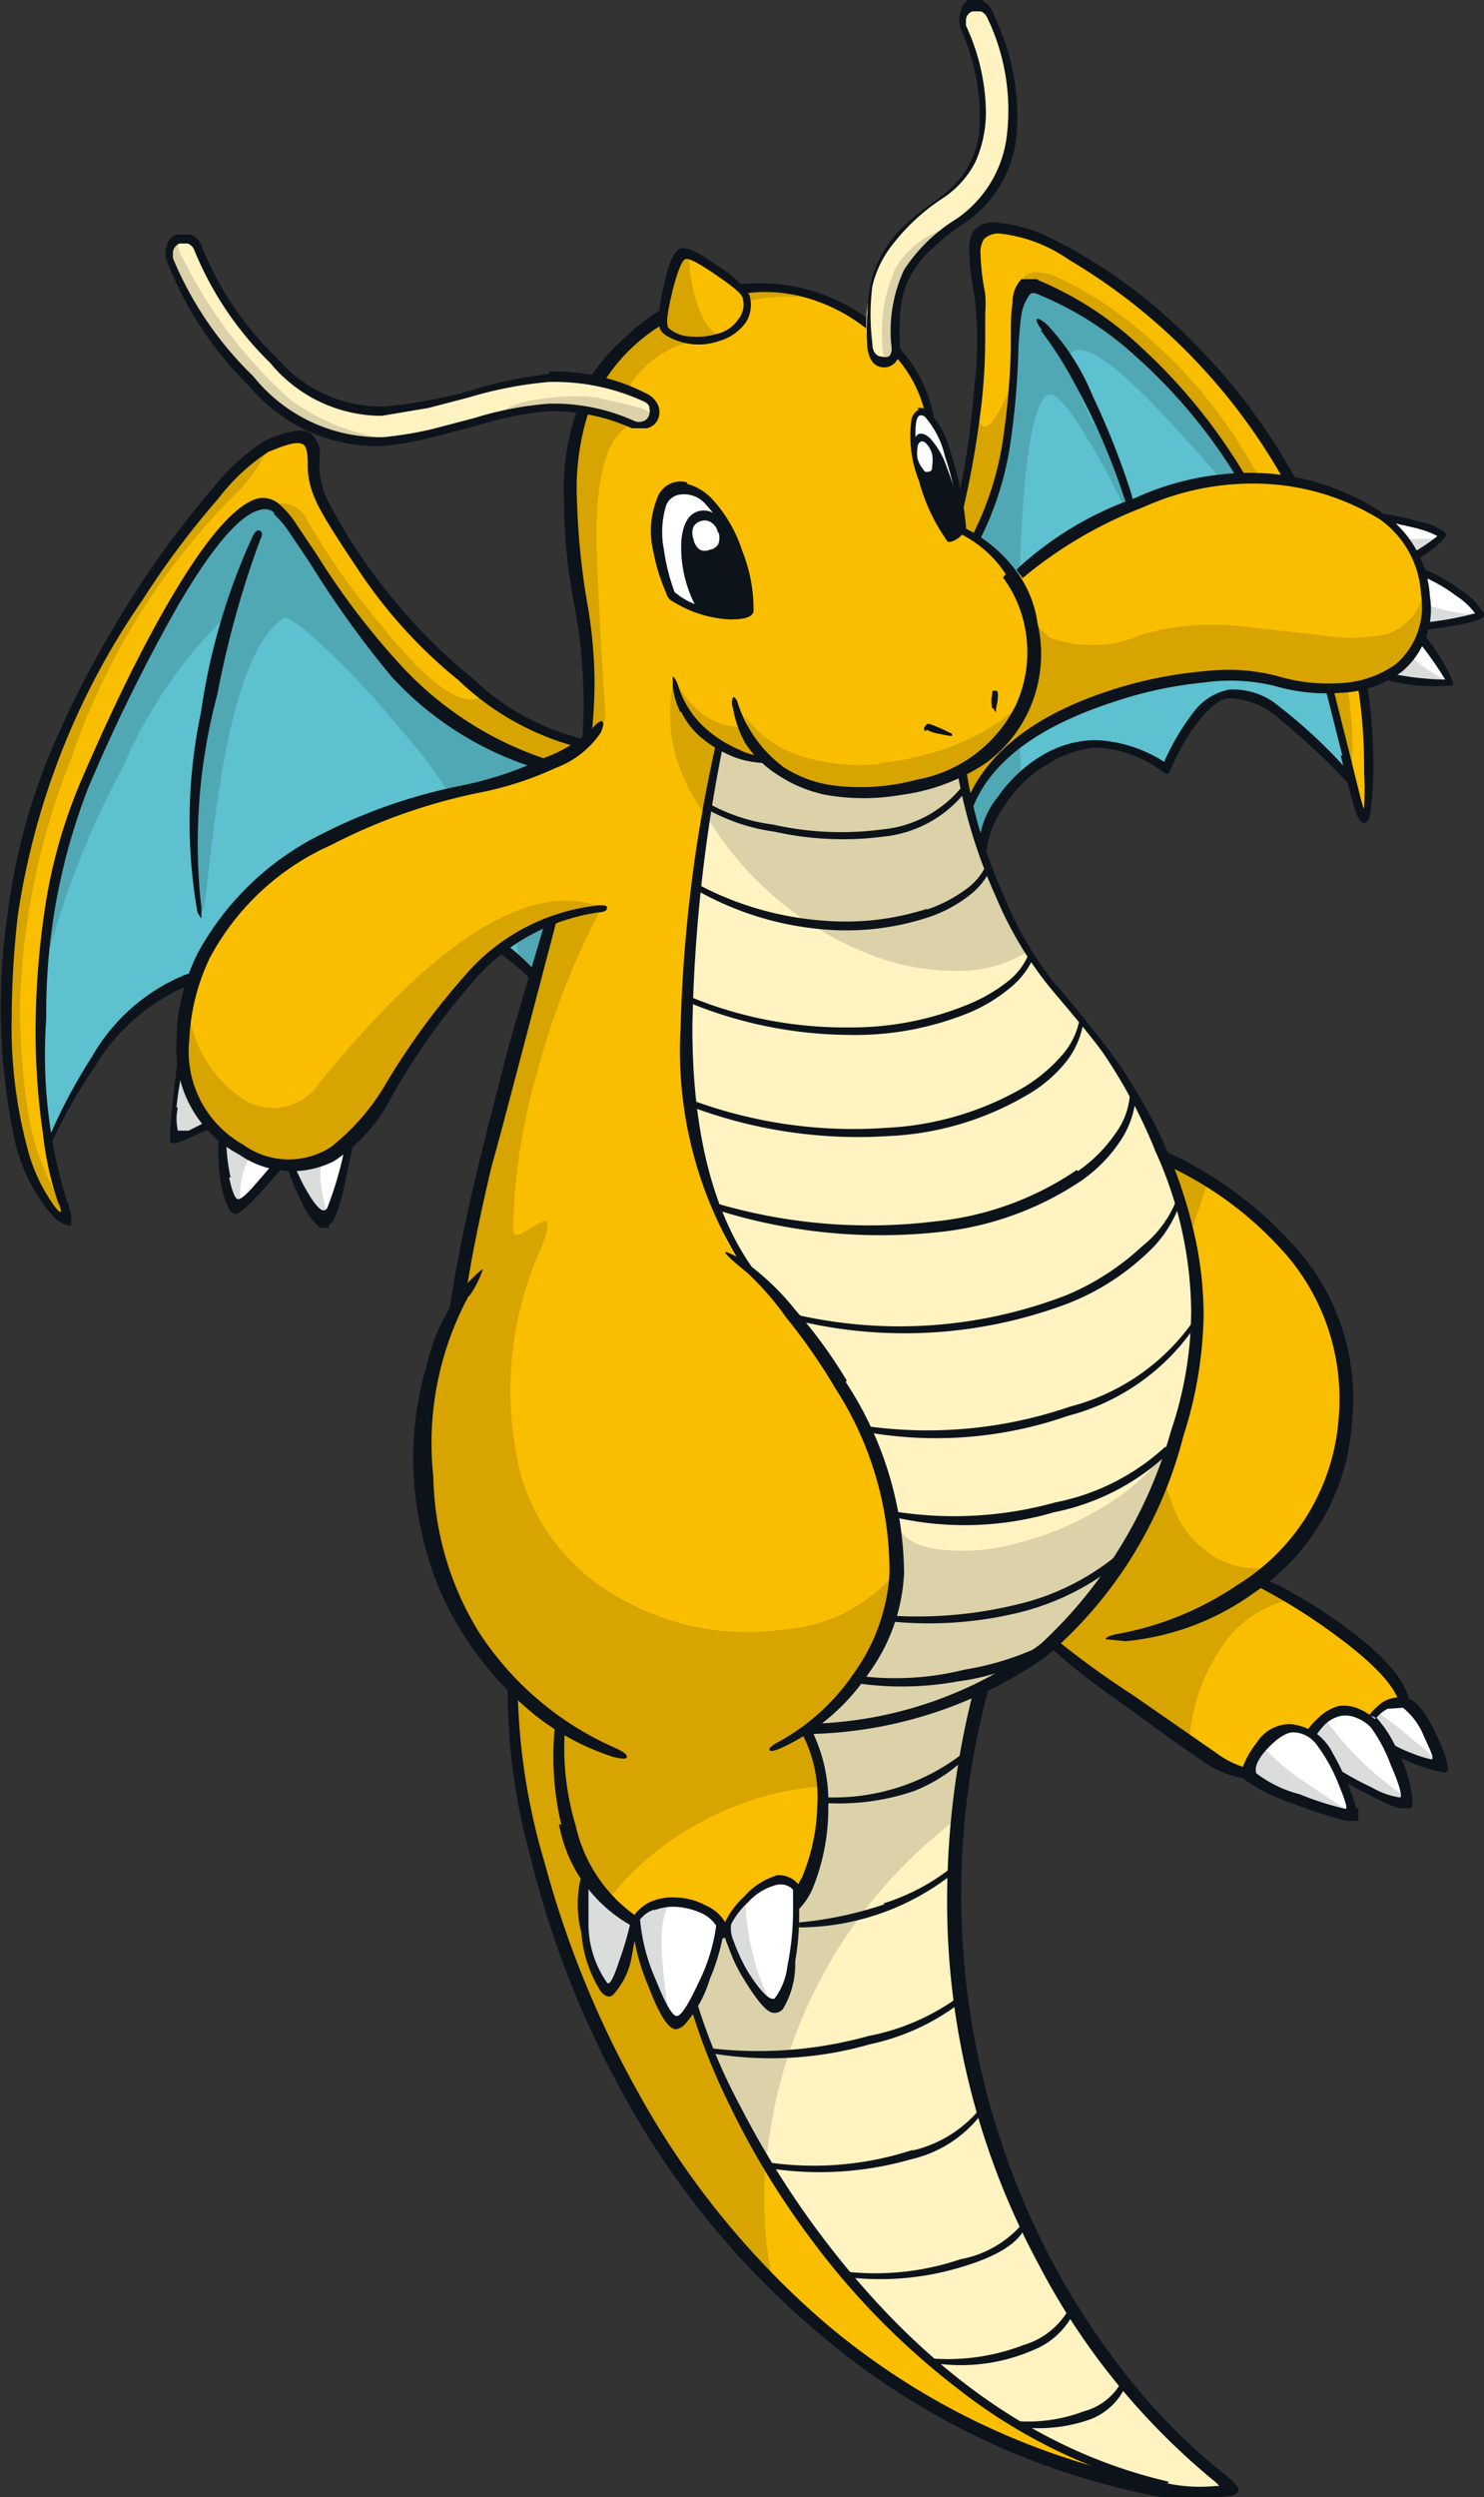<svg xmlns="http://www.w3.org/2000/svg" viewBox="0 0 41.71 70.14"><rect x="0" y="0" width="41.71" height="70.14" fill="#333333" stroke="none"/><defs><style>.cls-1{fill:#5dc1cf;}.cls-1,.cls-2,.cls-3,.cls-4,.cls-5,.cls-6,.cls-7,.cls-8,.cls-9{fill-rule:evenodd;}.cls-2{fill:#50a8b4;}.cls-3{fill:#f9be00;}.cls-4{fill:#d7a400;}.cls-5{fill:#fff3c2;}.cls-6{fill:#dbd2a9;}.cls-7{fill:#dbdcdc;}.cls-8{fill:#fff;}.cls-9{fill:#0d131a;}</style></defs><title>Asset 77@</title><g id="Layer_2" data-name="Layer 2"><g id="Layer_1-2" data-name="Layer 1"><path class="cls-1" d="M7.41,13.56A5.73,5.73,0,0,1,8.6,14.91c1,1.24,1.74,2.2,2.34,2.87q3.69,4.09,6.49,3.73c1.91-.25,2.23.86.94,3.32a23.08,23.08,0,0,1-2.49,3.77c-1.29-2.09-2.89-3-4.79-2.83a5.33,5.33,0,0,0-2.18.76,6,6,0,0,0-1.56,1.35c-1.24-.75-2.52-.45-3.84.88A10.63,10.63,0,0,0,1.38,32a14.9,14.9,0,0,1-.48-2.4,13.13,13.13,0,0,1,.15-4.91,30.46,30.46,0,0,1,2.46-6.46q2-4,3.9-4.65Z"/><path class="cls-2" d="M7.41,13.56A5.73,5.73,0,0,1,8.6,14.91c1,1.24,1.74,2.2,2.34,2.87q3.69,4.09,6.49,3.73c1.91-.25,2.23.86.94,3.32a23.08,23.08,0,0,1-2.49,3.77A7.43,7.43,0,0,0,14.63,27a14.89,14.89,0,0,0-3.48-6.64,22.07,22.07,0,0,0-2.1-2.24q-.93-.86-1.08-.75-1.25.8-1.87,5.21c-.1.69-.2,1.53-.31,2.52-.08.57-.15.67-.22.29a15.34,15.34,0,0,1,.2-5.62L6.15,18c.08-.41.07-.57,0-.49A12.92,12.92,0,0,0,3.5,21.45,25.3,25.3,0,0,0,1.41,26.6q-.12.27-.24.21c-.09,0-.15-.16-.2-.37a3.74,3.74,0,0,1,.08-1.77,30.46,30.46,0,0,1,2.46-6.46q2-4,3.9-4.65Z"/><path class="cls-3" d="M28.3,61.27a21.07,21.07,0,0,0,2.83,5,17.5,17.5,0,0,0,3.24,3.34c.18.15.11.24-.23.29l-1.41-.08a20.23,20.23,0,0,1-9.22-4.17,23.32,23.32,0,0,1-5.69-6.83A28.16,28.16,0,0,1,15,51.77a15.35,15.35,0,0,1-.59-4.91l13.24.07a21.94,21.94,0,0,0,.65,14.34Z"/><path class="cls-4" d="M27.65,46.93a24.07,24.07,0,0,0-.8,4.42,13.72,13.72,0,0,0-5.22,8.51,11.64,11.64,0,0,0-.1,3,8.43,8.43,0,0,0,.19,1.2,25.73,25.73,0,0,1-6-9.8,25.18,25.18,0,0,1-1.14-4.39,12.11,12.11,0,0,1-.2-3l13.24.07Z"/><path class="cls-5" d="M28.3,61.27a21.07,21.07,0,0,0,2.83,5,17.5,17.5,0,0,0,3.24,3.34c.19.15.12.26-.24.32a3.38,3.38,0,0,1-1.4-.11,16.81,16.81,0,0,1-7.54-4.25,22.07,22.07,0,0,1-4.7-6.72,23.47,23.47,0,0,1-2.06-7.05,10.23,10.23,0,0,1,.42-5.23l8.8.33a21.94,21.94,0,0,0,.65,14.34Z"/><path class="cls-6" d="M27.65,46.93a23.8,23.8,0,0,0-.78,4.18,13.63,13.63,0,0,0-5.33,9.61A26.85,26.85,0,0,1,18.45,53a10.39,10.39,0,0,1,.4-6.35l8.8.33Z"/><path class="cls-7" d="M16.46,52.69c.08-.15.34,0,.77.43a8.37,8.37,0,0,1,.62.7l-.18.88a2,2,0,0,1-.56,1.1,2.45,2.45,0,0,1-.64-1.52,3,3,0,0,1,0-1.59Z"/><path class="cls-3" d="M22.6,48.49a4,4,0,0,1,.5,2.21,5.79,5.79,0,0,1-.43,2.1,2.09,2.09,0,0,1-.74.83,4.31,4.31,0,0,1-1.26.59A3.4,3.4,0,0,1,17.82,54a4.54,4.54,0,0,1-1.91-3,6.88,6.88,0,0,1-.14-2.75l6.83.23Z"/><path class="cls-4" d="M23.09,50.18a8.21,8.21,0,0,0-3.38,1,8.08,8.08,0,0,0-2.64,2.22,5.31,5.31,0,0,1-1.25-2.79,6.72,6.72,0,0,1-.05-2.31l6.83.23a3.84,3.84,0,0,1,.49,1.69Z"/><path class="cls-8" d="M17.89,53.88a1.22,1.22,0,0,1,1.21-.43,1.39,1.39,0,0,1,1.15.59,6,6,0,0,1-.52,1.69c-.31.67-.55,1-.71,1s-.41-.38-.69-1.08a5.05,5.05,0,0,1-.44-1.76Z"/><path class="cls-7" d="M18.88,53.45c-.21.15-.31.6-.28,1.35a13.89,13.89,0,0,0,.21,1.77,8.4,8.4,0,0,1-.59-1.32,4.42,4.42,0,0,1-.33-1.37.84.84,0,0,1,.41-.32,1.5,1.5,0,0,1,.58-.11Z"/><path class="cls-8" d="M20.46,54a2.31,2.31,0,0,1,.77-.9c.47-.35.84-.39,1.13-.12a7,7,0,0,1-.13,2.18c-.15.74-.33,1.1-.55,1.06s-.5-.36-.84-1-.46-1-.38-1.24Z"/><path class="cls-7" d="M20.46,54a2.08,2.08,0,0,1,.49-.65,6.88,6.88,0,0,0,.69,2.86c-.23-.08-.51-.42-.83-1s-.43-1-.35-1.19Z"/><path class="cls-3" d="M8.91,15.84A9.9,9.9,0,0,0,7.79,14.3Q7,13.63,5.23,16.41a42.92,42.92,0,0,0-2.87,5.68,17.66,17.66,0,0,0-1.19,6.52,13.75,13.75,0,0,0,.58,5.11.68.68,0,0,1,.07.38c0,.07-.08.07-.16,0A2.22,2.22,0,0,1,1,33.05,15,15,0,0,1,.38,25.7a21.32,21.32,0,0,1,3.44-8.9,25,25,0,0,1,2.19-3A5.8,5.8,0,0,1,7.45,12.5a1.74,1.74,0,0,1,1.09-.26c.22.07.31.28.29.64A2.6,2.6,0,0,0,9,13.94a17,17,0,0,0,1.29,2.18,14,14,0,0,0,3.33,3.43c1.57,1.17,2.78,1.59,3.63,1.27l.52.58c.26.38.18.55-.25.52a9.91,9.91,0,0,1-6.81-3.64,22.3,22.3,0,0,1-1.79-2.44Z"/><path class="cls-4" d="M7.45,12.5a2.79,2.79,0,0,1,.69-.25,1.78,1.78,0,0,0-.79.67,3.64,3.64,0,0,1-.78,1A19.36,19.36,0,0,0,2,21.31,20.27,20.27,0,0,0,.57,27.92a17.83,17.83,0,0,0,.19,3.13,7.1,7.1,0,0,0,1.05,2.88c0,.12,0,.19,0,.21s-.12,0-.21-.09a3.22,3.22,0,0,1-.7-1.22A15.51,15.51,0,0,1,.38,25.7a21.32,21.32,0,0,1,3.44-8.9,25,25,0,0,1,2.19-3A5.8,5.8,0,0,1,7.45,12.5Z"/><path class="cls-4" d="M8.91,15.84A9.9,9.9,0,0,0,7.79,14.3l-.15-.08a.63.63,0,0,1,.41-.07.81.81,0,0,1,.59.47,20.6,20.6,0,0,0,2.16,3.05q2,2.46,2.79,1.86a8,8,0,0,0,2,1.15,2.33,2.33,0,0,0,1.67.14l.52.58c.26.38.18.55-.25.52a9.91,9.91,0,0,1-6.81-3.64,22.3,22.3,0,0,1-1.79-2.44Z"/><path class="cls-1" d="M28.24,6.9a9.33,9.33,0,0,1,4.86,3.28A38.54,38.54,0,0,1,36.52,15a10.76,10.76,0,0,1,1.42,4.55A16.35,16.35,0,0,1,38.06,22c-1.61-1.75-2.79-2.58-3.55-2.52a1.39,1.39,0,0,0-.95.62,8.84,8.84,0,0,0-.8,1.42,3,3,0,0,0-3.65,0,4.08,4.08,0,0,0-1.1,1.2,2.3,2.3,0,0,0-.4,1.17l-2.8-2.19L27,15.88c.2-.85.4-1.87.6-3a41.17,41.17,0,0,0,.64-5.94Z"/><path class="cls-2" d="M28.24,6.9a9.33,9.33,0,0,1,4.86,3.28A38.54,38.54,0,0,1,36.52,15a9.06,9.06,0,0,1,1.16,3,40,40,0,0,0-4.3-5.6Q30.5,9.16,30.05,10a6.78,6.78,0,0,0,.82,2.12,14.17,14.17,0,0,1,1.2,3.23,18.62,18.62,0,0,0-1.49-3c-.64-1.06-1-1.46-1.24-1.19q-.89,1.29-.65,10.82a4.06,4.06,0,0,0-.8,1.05,2.2,2.2,0,0,0-.28,1l-2.8-2.19L27,15.88c.2-.85.4-1.87.6-3a41.17,41.17,0,0,0,.64-5.94Z"/><path class="cls-3" d="M28,6.32a4.63,4.63,0,0,1,2,.79,16.93,16.93,0,0,1,3.4,2.63,17.12,17.12,0,0,1,3.51,5.06,15.49,15.49,0,0,1,1.6,6.91,6.07,6.07,0,0,1-.08,1.17c0,.11-.12,0-.21-.3l-.86-3.32a21.27,21.27,0,0,0-3.61-7.53A11,11,0,0,0,29.18,8q-.45-.18-.57.54l-.13,2A9.76,9.76,0,0,1,26.86,16a4,4,0,0,1-.63.69l-.22.13a11.38,11.38,0,0,0,1.3-4.5,14.71,14.71,0,0,0,.13-4.2,3.73,3.73,0,0,1-.08-1.47c.07-.2.26-.31.59-.34Z"/><path class="cls-4" d="M29.18,8,29,8h-.22a.59.59,0,0,1,0-.19c0-.07.12-.13.29-.17a1.74,1.74,0,0,1,.79.22,9.47,9.47,0,0,1,1.5.89,13.69,13.69,0,0,1,3.78,4.22,26.65,26.65,0,0,1,2.31,4.77,9.75,9.75,0,0,1,.54,3.95l-.6-2.4a21.27,21.27,0,0,0-3.61-7.53A11,11,0,0,0,29.18,8Z"/><path class="cls-4" d="M28.11,13.3A7.52,7.52,0,0,1,26.86,16a4,4,0,0,1-.63.69l-.22.13a7.55,7.55,0,0,0,.91-2.37,20.51,20.51,0,0,0,.49-3q.15.84.51.36a4.53,4.53,0,0,0,.56-1.2,14.2,14.2,0,0,1-.37,2.67Z"/><path class="cls-3" d="M31.61,44.79c1.6-.76,2.78-.95,3.55-.56a16,16,0,0,1,3.39,2.22q1.8,1.61.39,2.22a18.33,18.33,0,0,1-3.19,1.16l-.81,0a2.51,2.51,0,0,1-.71-.4l-2.64-1.77A15.31,15.31,0,0,1,29.45,46l.64-.42a15.47,15.47,0,0,1,1.52-.83Z"/><path class="cls-4" d="M29.45,46l.64-.42a15.47,15.47,0,0,1,1.52-.83c1.6-.76,2.78-.95,3.55-.56.41.21.83.44,1.25.7a3.3,3.3,0,0,0-1.79,1,5.22,5.22,0,0,0-1.18,2.88L31,47.23A10.23,10.23,0,0,1,29.45,46Z"/><path class="cls-3" d="M30.54,39.53q.62-2.14,1.53-4.74l.8-2.16a10.38,10.38,0,0,1,3.37,2.56,6.3,6.3,0,0,1,1.47,4.71A6.17,6.17,0,0,1,35,44.7a9.57,9.57,0,0,1-4.63,1.54c-1.19.11-1.13-2.12.18-6.71Z"/><path class="cls-4" d="M30.48,39.62q.63-2.17,1.58-4.8l.81-2.19c.36.18.72.38,1.07.6-1.43,4.09-1.78,7.08-1,9a2.79,2.79,0,0,0,1.32,1.57,2.37,2.37,0,0,0,1.62.19,8.06,8.06,0,0,1-2.71,1.71,10.49,10.49,0,0,1-2.91.71q-1.8.16.24-6.78Z"/><path class="cls-8" d="M38.47,48.32a3.19,3.19,0,0,1,.36-.37.84.84,0,0,1,.73-.08,1.87,1.87,0,0,1,.61.8c.22.43.29.72.24.85a1.21,1.21,0,0,1-.61-.13,4,4,0,0,1-.72-.35l-.61-.72Z"/><path class="cls-7" d="M38.47,48.32l.22-.25a11.3,11.3,0,0,1,1.07.84,3.89,3.89,0,0,1,.65.61,1.21,1.21,0,0,1-.61-.13,4,4,0,0,1-.72-.35l-.61-.72Z"/><path class="cls-8" d="M38.38,50.2a6.91,6.91,0,0,1-1-.58l-.62-.89a1.32,1.32,0,0,1,.7-.63,1.2,1.2,0,0,1,1.14.29,2.78,2.78,0,0,1,.67,1.18c.21.61.27.93.15,1a2.3,2.3,0,0,1-1.07-.34Z"/><path class="cls-7" d="M39.49,50.47l0,.07a2.3,2.3,0,0,1-1.07-.34,6.91,6.91,0,0,1-1-.58l-.62-.89a1.52,1.52,0,0,1,.42-.48,8.8,8.8,0,0,0,2.28,2.22Z"/><path class="cls-8" d="M35,49.73a2.51,2.51,0,0,1,.45-.8,1.4,1.4,0,0,1,1.09-.3c.31,0,.63.4.95,1.12s.43,1.07.37,1.2a5,5,0,0,1-1.51-.47A3.66,3.66,0,0,1,35,49.73Z"/><path class="cls-7" d="M37.89,50.91v0a5,5,0,0,1-1.51-.47A3.66,3.66,0,0,1,35,49.73l.18-.41a1.41,1.41,0,0,1,.23-.35A6.46,6.46,0,0,0,36.59,50l1.3.87Z"/><path class="cls-8" d="M38.56,14.51a4.11,4.11,0,0,1,1.15.2c.59.15.87.27.84.35a3.63,3.63,0,0,1-1,.71l-.95-1.26Z"/><polygon class="cls-7" points="40.51 15.12 39.9 15.53 39.51 15.77 39.04 15.15 39.77 15.14 40.51 15.12 40.51 15.12"/><path class="cls-8" d="M41.6,17.27a5,5,0,0,1-1.74.34L39.73,16a4.21,4.21,0,0,1,1.33.71c.4.31.58.5.54.58Z"/><path class="cls-7" d="M39.8,16.87a5.39,5.39,0,0,0,1.3.36l.5,0a5,5,0,0,1-1.74.34l-.06-.74Z"/><path class="cls-8" d="M39.79,17.72a6.35,6.35,0,0,1,.93,1.43l-1,0-1-.17,1.12-1.23Z"/><path class="cls-7" d="M39.39,18.16a3.63,3.63,0,0,0,1,.81,2,2,0,0,0,.38.18l-1,0-1-.17.72-.79Z"/><path class="cls-3" d="M32.33,14a6.43,6.43,0,0,1,3.3-.56q4.15.55,4.37,3.31a2.12,2.12,0,0,1-1.4,2.4,4.3,4.3,0,0,1-2.77,0,5.37,5.37,0,0,0-2-.08,12,12,0,0,0-2.63.59c-2.21.75-3.55,1.81-4,3.18a3.71,3.71,0,0,1-.74-.35,2.76,2.76,0,0,1-1.11-1.15c-.66-1.4.43-3.13,3.29-5.18A19,19,0,0,1,32.33,14Z"/><path class="cls-4" d="M27.2,22.77a3.42,3.42,0,0,1-.73-.35,2.73,2.73,0,0,1-1.12-1.15q-1-2.1,3.26-5.16a2.39,2.39,0,0,0,.91,1.81,3.52,3.52,0,0,0,2.59-.1,7.25,7.25,0,0,1,2.55-.25l2.37.26a5.36,5.36,0,0,0,1.88,0A1.55,1.55,0,0,0,40,16.7a2,2,0,0,1-1.35,2.38,4.38,4.38,0,0,1-2.82,0,5.37,5.37,0,0,0-2-.08,12,12,0,0,0-2.63.59c-2.21.75-3.55,1.81-4,3.18Z"/><path class="cls-7" d="M5.26,29.19l.89,2.21-.55.28c-.38.16-.61.22-.68.17s-.07-.45,0-1.13a11.25,11.25,0,0,1,.31-1.53Z"/><path class="cls-8" d="M6.25,31.61l1.64,1q-1,1.2-1.23,1.2c-.11,0-.22-.28-.34-.83a3.61,3.61,0,0,1-.07-1.35Z"/><path class="cls-7" d="M7.25,32a8.66,8.66,0,0,0-.38.83,2.05,2.05,0,0,0-.11.89l-.1,0c-.11,0-.22-.28-.34-.83a3.61,3.61,0,0,1-.07-1.35l1,.42Z"/><path class="cls-8" d="M9.16,34.15q-.21.12-.63-.6a3.13,3.13,0,0,1-.44-1l1.78-.68L9.63,33c-.18.73-.34,1.13-.47,1.2Z"/><path class="cls-7" d="M9.19,32.14a2,2,0,0,0-.18,1,4.16,4.16,0,0,0,.21,1l-.06,0q-.21.12-.63-.6a3.13,3.13,0,0,1-.44-1l1.1-.42Z"/><path class="cls-3" d="M26.09,11.65l.11.14a2.34,2.34,0,0,1,.27.5A8.42,8.42,0,0,1,27,14.82a3.52,3.52,0,0,1,1.31,1.06,3,3,0,0,1,.63,1.5,3.63,3.63,0,0,1-.74,3.27,3.52,3.52,0,0,1-.8.69l-.4.2a13.26,13.26,0,0,0,1,3.59,10.53,10.53,0,0,0,1.45,2.48l1.23,1.47a15.45,15.45,0,0,1,1.68,2.71A10.73,10.73,0,0,1,33,40.1a13,13,0,0,1-3.84,6.25,11.46,11.46,0,0,1-6.36,2.14,3.78,3.78,0,0,1-1.29.72,6,6,0,0,1-2.3.41C17,49.57,15,48.36,13.39,46A8.75,8.75,0,0,1,12,41.71a9.12,9.12,0,0,1,1-5.4c.2-1.34.54-3,1-4.85l1.3-4.88q.74-2.8,1-4.56a14.49,14.49,0,0,0,.2-3.93l-.34-2.81a12.79,12.79,0,0,1-.06-2.42,5,5,0,0,1,2.29-3.78,5.68,5.68,0,0,1,2.72-1,4.51,4.51,0,0,1,2.49.54,5.84,5.84,0,0,1,1.54,1.28,3.15,3.15,0,0,1,.92,1.74Z"/><path class="cls-4" d="M24.73,21.43A7.45,7.45,0,0,0,27,20.86a5.67,5.67,0,0,0,1.83-1.21,2.92,2.92,0,0,1-1,1.32l-.79.57a13.3,13.3,0,0,0,1.22,4,2.53,2.53,0,0,1-2.2.57,8.93,8.93,0,0,1-2.88-.7,8.39,8.39,0,0,1-2.46-1.53,5.84,5.84,0,0,1-1.57-2.19,4.37,4.37,0,0,1-.2-2.65,2.74,2.74,0,0,0,.64.88,1.83,1.83,0,0,0,1.42.5c.05,0,0-.06-.09-.32a3.16,3.16,0,0,0,1.63,1.15,5.53,5.53,0,0,0,2.19.21Z"/><path class="cls-4" d="M25.26,44.05a8.28,8.28,0,0,0,3-.66,37.45,37.45,0,0,0,4.12-1.54,10.7,10.7,0,0,1-3.71,4.89,12.07,12.07,0,0,1-5.83,1.75,4.33,4.33,0,0,1-1.3.79,5.77,5.77,0,0,1-2.27.44Q16,49.69,13.39,46A8.75,8.75,0,0,1,12,41.71a9.12,9.12,0,0,1,1-5.4,67.8,67.8,0,0,1,1.62-7.12q1.34-4.95,1.66-6.85a3.62,3.62,0,0,0,.36,1.43,3.47,3.47,0,0,1,.26,1.75,21.52,21.52,0,0,0-1.8,4.59,17.25,17.25,0,0,0-.68,4.4c0,.16.07.21.22.15l.43-.25q.26-.16.3-.09c.05.08,0,.31-.14.69a9.7,9.7,0,0,0-.57,6.5,5.85,5.85,0,0,0,3,3.51,7.19,7.19,0,0,0,4.3.76,4.54,4.54,0,0,0,3.31-1.73Z"/><path class="cls-4" d="M17.78,10.7a1.13,1.13,0,0,0-.11.7.87.87,0,0,0,.24.51c-.72.09-1.1,1.07-1.15,2.93,0,.6.07,2.33.25,5.21a.58.58,0,0,1-.21.5c-.16.13-.24.09-.25-.11l0-.9a7.19,7.19,0,0,0-.06-1.48l-.34-1.59a13,13,0,0,1-.3-2.53q0-3.49,2.54-4.86a8.18,8.18,0,0,1,2.5-.9,4.31,4.31,0,0,1,2.27.24,5.69,5.69,0,0,0-2,0A1.49,1.49,0,0,0,20,9.52a2.8,2.8,0,0,0-2.21,1.18Z"/><path class="cls-5" d="M25.14,22.19A5.77,5.77,0,0,0,27,21.54a13.26,13.26,0,0,0,1,3.59,10.53,10.53,0,0,0,1.45,2.48l1.23,1.47a15.45,15.45,0,0,1,1.68,2.71A10.73,10.73,0,0,1,33,40.1a13.26,13.26,0,0,1-3.89,6.32,10.72,10.72,0,0,1-6.31,2.07q3.7-3,1.81-7.75a13.37,13.37,0,0,0-1.9-3.23,9.32,9.32,0,0,0-1.67-1.76c-1-1.1-1.56-3.27-1.66-6.51a32.31,32.31,0,0,1,.8-8.36l.73.38a.65.65,0,0,0,.63,0,3.86,3.86,0,0,0,3.56,1Z"/><path class="cls-6" d="M25.14,22.19A5.77,5.77,0,0,0,27,21.54a12.63,12.63,0,0,0,.75,2.86,14.1,14.1,0,0,0,1.12,2.34,3.64,3.64,0,0,1-1.91.53,6.59,6.59,0,0,1-2.41-.42,9.32,9.32,0,0,1-4.7-3.94L20,21.86c0-.32.11-.65.19-1l.73.38a.65.65,0,0,0,.63,0,3.86,3.86,0,0,0,3.56,1Z"/><path class="cls-6" d="M25.2,42.76c.11.41.5.66,1.16.76a5.68,5.68,0,0,0,2.22-.17,8.62,8.62,0,0,0,2.49-1.06A5.64,5.64,0,0,0,33,40.41a12.42,12.42,0,0,1-3.85,6.16,11.2,11.2,0,0,1-6.29,1.92,5.91,5.91,0,0,0,2.36-5.73Z"/><path class="cls-3" d="M16.76,20.52c.22-.3.49-.22.81.25a4.65,4.65,0,0,1,.68,1.77,4,4,0,0,1-.06,2,1.44,1.44,0,0,1-1.39,1,5.77,5.77,0,0,0-3.86,2.19,21.08,21.08,0,0,0-2.17,3l-.6.95a3,3,0,0,1-.75.79c-.69.45-1.57.35-2.65-.31a3.06,3.06,0,0,1-1.56-2.64,5.8,5.8,0,0,1,.56-2.75,7.48,7.48,0,0,1,3.7-3.36,15.33,15.33,0,0,1,3.85-1.34,16.59,16.59,0,0,0,2-.48,3.34,3.34,0,0,0,1.47-1.16Z"/><path class="cls-4" d="M17.07,25.57l-.27,0a5.77,5.77,0,0,0-3.86,2.19,21.08,21.08,0,0,0-2.17,3l-.6.95a3,3,0,0,1-.75.79c-.69.45-1.57.35-2.65-.31a3,3,0,0,1-1.41-1.76,4.39,4.39,0,0,1-.07-2.09,3.54,3.54,0,0,0,1.54,2.53A1.56,1.56,0,0,0,9,30.39q5.1-6.26,8.1-4.82Z"/><path class="cls-5" d="M15.43,10.62a6.13,6.13,0,0,1,2.71.56.36.36,0,0,1,.22.23.4.4,0,0,1-.23.53h-.31a5.46,5.46,0,0,0-2.38-.49,10.07,10.07,0,0,0-2.06.4l-1,.34a6.36,6.36,0,0,1-1.56.2A5.22,5.22,0,0,1,7,10.59a9.72,9.72,0,0,1-2.19-3.3.42.42,0,0,1,0-.31A.38.38,0,0,1,5,6.76h.31A.34.34,0,0,1,5.54,7a9.29,9.29,0,0,0,2.12,3.13,4,4,0,0,0,3.05,1.46A10.54,10.54,0,0,0,12,11.36l1.14-.3a11,11,0,0,1,2.27-.44Z"/><path class="cls-6" d="M5.1,7.18a13.21,13.21,0,0,0,3.11,4.09,6.26,6.26,0,0,0,3,1.1l-.42,0A5.22,5.22,0,0,1,7,10.59a9.72,9.72,0,0,1-2.19-3.3.42.42,0,0,1,0-.31A.38.38,0,0,1,5,6.76v.11a.85.85,0,0,0,.09.31Z"/><path class="cls-6" d="M16.85,11.19c.37.07.68.15,1,.23s.58.22.55.3a.41.41,0,0,1-.23.22h-.31a5.53,5.53,0,0,0-2.1-.5A6.68,6.68,0,0,0,14,11.7c.17-.27.65-.44,1.43-.52a5.4,5.4,0,0,1,1.47,0Z"/><path class="cls-8" d="M21.05,17.19a3.25,3.25,0,0,1-.83,0,2.13,2.13,0,0,1-1.37-.52,4.13,4.13,0,0,1-.36-2c.06-.53.3-.84.71-.92s.85.32,1.32,1.21a3.55,3.55,0,0,1,.53,2.2Z"/><path class="cls-8" d="M26.64,15.14a5,5,0,0,1-.89-2c-.22-.94-.18-1.45.11-1.54s.39.25.65.9a8.38,8.38,0,0,1,.54,2.32.74.74,0,0,1-.41.35Z"/><path class="cls-3" d="M18.71,9.36a4.73,4.73,0,0,1,.13-1.19c.12-.59.25-.91.38-1s.42,0,.83.33a4.54,4.54,0,0,1,.93.83.77.77,0,0,1-.07.57,1.12,1.12,0,0,1-.47.47,1.71,1.71,0,0,1-1.73-.05Z"/><path class="cls-4" d="M18.71,9.36a4.73,4.73,0,0,1,.13-1.19c.12-.59.25-.91.38-1h.14a4.77,4.77,0,0,0,.24,1.38c.2.58.45.88.75.88a1.54,1.54,0,0,1-.74.15,2.18,2.18,0,0,1-.9-.25Z"/><path class="cls-9" d="M2.64,30a13.87,13.87,0,0,0-1.26,2.26l0-.31a15.29,15.29,0,0,1,1.2-2.26,5.37,5.37,0,0,1,2.65-2.32l.39-.08-.1.37-.18,0A5.61,5.61,0,0,0,2.64,30Z"/><path class="cls-9" d="M14.33,26.61a5.71,5.71,0,0,1,.75.71l-.1.27a3.8,3.8,0,0,0-.45-.44l-.48-.38.15-.08.13-.08Z"/><path class="cls-9" d="M27.31,47.63l.51-.32a22.06,22.06,0,0,0,.79,14.14,21,21,0,0,0,2.76,4.89,17.09,17.09,0,0,0,3.08,3.19c.3.23.41.39.34.48s-.25.12-.6.13l-1,0-.57,0A20.66,20.66,0,0,1,23,65.53a23.5,23.5,0,0,1-5.42-6.59,27.06,27.06,0,0,1-2.67-6.78,17.65,17.65,0,0,1-.64-5l.28.26a18.06,18.06,0,0,0,.76,4.91,28.18,28.18,0,0,0,2.65,6.49,23.57,23.57,0,0,0,5.3,6.49,20.27,20.27,0,0,0,9.52,4.44,4.42,4.42,0,0,0,1.39.08l.1,0-.07-.08a19.53,19.53,0,0,1-5-6.13,21.45,21.45,0,0,1-2.58-10.28,23.9,23.9,0,0,1,.69-5.64Z"/><path class="cls-9" d="M32.82,69.75l0,.2a15.39,15.39,0,0,1-6-2.93,21.15,21.15,0,0,1-4-4.09,22.76,22.76,0,0,1-2.3-3.77,18,18,0,0,1-1.09-2.73l.13-.28a16.07,16.07,0,0,0,1.24,3,25.23,25.23,0,0,0,2.64,4.11c2.76,3.5,5.9,5.64,9.41,6.45Z"/><path class="cls-9" d="M27,49.3h0v.21a4.49,4.49,0,0,1-1.31.8,6.58,6.58,0,0,1-2.6.33v-.16A5.93,5.93,0,0,0,27,49.3Z"/><path class="cls-9" d="M24.82,53.47a6,6,0,0,0,2-1.07v.2a7,7,0,0,1-4.36,1.54V54a10.36,10.36,0,0,0,2.4-.51Z"/><path class="cls-9" d="M24.41,57.19a6.32,6.32,0,0,0,2.48-1.06l.11.12a6.34,6.34,0,0,1-2.54,1.17,10.06,10.06,0,0,1-4.44.26l-.09-.15a11.55,11.55,0,0,0,4.48-.34Z"/><path class="cls-9" d="M25.68,60.4a3.48,3.48,0,0,0,1.86-1.16l0,.2a3.45,3.45,0,0,1-1.92,1.21,9.31,9.31,0,0,1-4.1.24l0-.16a8.92,8.92,0,0,0,4.1-.33Z"/><path class="cls-9" d="M28.74,62.42l.08.13c-.18.44-.75.81-1.73,1.11a7.86,7.86,0,0,1-3.4.29l0-.15A7.46,7.46,0,0,0,27,63.46a3,3,0,0,0,1.74-1Z"/><path class="cls-9" d="M26.1,66.37,26,66.23a5.9,5.9,0,0,0,2.77-.36,2.16,2.16,0,0,0,1.3-1.06l.13.11A2.14,2.14,0,0,1,29.07,66a5.1,5.1,0,0,1-3,.35Z"/><path class="cls-9" d="M28.47,68a4.43,4.43,0,0,0,2-.27,1.69,1.69,0,0,0,1.08-.88l.11.12a1.78,1.78,0,0,1-1.05,1,4.39,4.39,0,0,1-2,.2L28.47,68Z"/><path class="cls-9" d="M17.72,54l.19.1-.16.89a2.11,2.11,0,0,1-.48,1q-.16.21-.39-.06a3.6,3.6,0,0,1-.54-1.64,3.2,3.2,0,0,1,0-1.6h0s.05,0,.1,0l.1.09,0,1.21a2.89,2.89,0,0,0,.52,1.7c.07.09.18-.11.33-.57A8.51,8.51,0,0,0,17.72,54Z"/><path class="cls-9" d="M22.72,48.42a4.56,4.56,0,0,1,.56,2.38,5.94,5.94,0,0,1-.42,2.2,1.89,1.89,0,0,1-.47.69V53l.15-.26a5.53,5.53,0,0,0,.43-2,3.84,3.84,0,0,0-.49-2.16l.25-.15Z"/><path class="cls-9" d="M20.47,54.12a.52.52,0,0,0,.11.27l-.48.1.09-.31.28-.06Z"/><path class="cls-9" d="M15.78,51.27a8.32,8.32,0,0,1-.18-2.81.19.19,0,0,0,.14.07.29.29,0,0,1,.14,0,7.59,7.59,0,0,0,.3,2.75,4.23,4.23,0,0,0,1.71,2.55h0l0,.34-.18-.1a4.09,4.09,0,0,1-2-2.84Z"/><path class="cls-9" d="M18.39,53.64a.8.8,0,0,0-.4.28,5.3,5.3,0,0,0,.45,1.71c.26.65.46,1,.58,1s.32-.31.61-.93a5.16,5.16,0,0,0,.5-1.61,1,1,0,0,0-.46-.37,2,2,0,0,0-.71-.16,1.45,1.45,0,0,0-.57.1Zm-.59.19a1.27,1.27,0,0,1,.46-.4A1.57,1.57,0,0,1,19,53.3a1.83,1.83,0,0,1,.83.22,1.18,1.18,0,0,1,.55.47l0,0v0a5.74,5.74,0,0,1-.43,1.6,3.44,3.44,0,0,1-.68,1.25A.43.43,0,0,1,19,57c-.22,0-.48-.43-.78-1.22a5.75,5.75,0,0,1-.46-1.87v0l0,0Z"/><path class="cls-9" d="M22.26,53.05a.49.49,0,0,0-.45-.1,1.62,1.62,0,0,0-.79.49,2.17,2.17,0,0,0-.47.61.82.82,0,0,0,.06.45,5.6,5.6,0,0,0,.35.78,4.39,4.39,0,0,0,.43.62q.2.23.3.24a.1.1,0,0,0,.08,0,1.85,1.85,0,0,0,.36-.91,7.78,7.78,0,0,0,.16-1.56l0-.58Zm-.48-.37a.71.71,0,0,1,.65.24l0,0,0,.17a7.55,7.55,0,0,1-.08,2A2.43,2.43,0,0,1,22,56.44a.31.31,0,0,1-.25.1c-.21,0-.52-.4-.93-1.09a4.61,4.61,0,0,1-.36-.8,1,1,0,0,1-.08-.66,2.34,2.34,0,0,1,.53-.71,2,2,0,0,1,.92-.6Z"/><path class="cls-9" d="M7.71,14.4a.42.42,0,0,0-.39-.08q-.86.19-2.34,2.73a49.31,49.31,0,0,0-2.5,5.08A17.4,17.4,0,0,0,1.3,28.61a14.06,14.06,0,0,0,.56,5.07,2.44,2.44,0,0,1,.14.44c0,.16,0,.27,0,.3s-.28,0-.54-.29a4.9,4.9,0,0,1-1.1-2.36,18,18,0,0,1-.14-6.15,17.54,17.54,0,0,1,1.42-5,29.53,29.53,0,0,1,2.1-3.88,26,26,0,0,1,2.22-3,6.3,6.3,0,0,1,1.46-1.35q1-.45,1.32-.21a.75.75,0,0,1,.24.71A2.33,2.33,0,0,0,9.18,14a14.79,14.79,0,0,0,1.28,2.07,15.86,15.86,0,0,0,2.84,3,6.76,6.76,0,0,0,3.14,1.7l-.18.22a7.64,7.64,0,0,1-3.37-1.88,13.79,13.79,0,0,1-2.71-2.94C9.46,15.1,9,14.38,8.85,14A2.27,2.27,0,0,1,8.65,13q0-.42-.12-.51c-.16-.11-.5,0-1,.21A5.68,5.68,0,0,0,6.14,14,24,24,0,0,0,4,16.86,21,21,0,0,0,.5,25.72a25.72,25.72,0,0,0-.17,2.8,13.19,13.19,0,0,0,.5,3.95,4.89,4.89,0,0,0,.7,1.41c.12.16.18.2.18.13a.6.6,0,0,0-.08-.24,9,9,0,0,1-.42-1.9A20.25,20.25,0,0,1,1,29.09a23.52,23.52,0,0,1,.27-3.62A14.56,14.56,0,0,1,2.25,22c.75-1.75,1.47-3.25,2.17-4.52Q6.19,14.28,7.25,14a.7.7,0,0,1,.62.18,2.7,2.7,0,0,1,.47.56l.57.85a21.12,21.12,0,0,0,2.46,3.21,9.73,9.73,0,0,0,4.25,2.61,3.19,3.19,0,0,1-.48.19A9.2,9.2,0,0,1,11,19a28.38,28.38,0,0,1-2.31-3.22l-.56-.83a3,3,0,0,0-.44-.52Z"/><path class="cls-9" d="M7.09,15.08c.08-.15.15-.21.22-.17s.07.12,0,.26A27,27,0,0,0,6.11,19.5a16.18,16.18,0,0,0-.45,6c0,.23,0,.34,0,.31s-.09-.1-.12-.24A14.87,14.87,0,0,1,5.65,20a17.94,17.94,0,0,1,1.44-4.91Z"/><path class="cls-9" d="M32.91,21.61l-.09.14-.14-.07A3.32,3.32,0,0,0,30.79,21a2.85,2.85,0,0,0-1.25.41,3.55,3.55,0,0,0-1.36,1.31,2.52,2.52,0,0,0-.46,1.3l-.2-.29a2.32,2.32,0,0,1,.53-1.35,4,4,0,0,1,1.38-1.24,2.94,2.94,0,0,1,1.4-.35,3.86,3.86,0,0,1,1.89.61A6.78,6.78,0,0,1,33.55,20a1.64,1.64,0,0,1,1-.63,2,2,0,0,1,1.41.48,14.34,14.34,0,0,1,2.1,2l.09.44A18.41,18.41,0,0,0,36,20.23a2.23,2.23,0,0,0-1.49-.62c-.29.05-.61.34-1,.88a6.37,6.37,0,0,0-.6,1.12Z"/><path class="cls-9" d="M29.28,9.26c-.12-.15-.16-.25-.14-.29s.12,0,.29.15a6.46,6.46,0,0,1,1.28,2,22,22,0,0,1,1.06,2.66c.09.28.1.42,0,.42s-.14-.12-.21-.33a18.68,18.68,0,0,0-1.39-3.16,10.8,10.8,0,0,0-.91-1.42Z"/><path class="cls-9" d="M29.16,7.86a9.63,9.63,0,0,1,2.92,1.9A15.92,15.92,0,0,1,35,13.36h-.27A15,15,0,0,0,31.91,10a9.15,9.15,0,0,0-2.73-1.73c-.11-.05-.19-.05-.23,0s-.19.25-.24.56a9.79,9.79,0,0,0-.09,1.1,21.84,21.84,0,0,1-.22,2.51,8.91,8.91,0,0,1-.89,2.78L27.35,15a8.78,8.78,0,0,0,.85-2.72,21,21,0,0,0,.21-2.45c0-.64,0-1.08.05-1.31a.93.93,0,0,1,.25-.68l.45,0Z"/><path class="cls-9" d="M37.73,21.23l-.47-1.86.22,0,.45,1.79.26,1.05q.14.57.15.48a8.32,8.32,0,0,0,0-1v-.2a14.1,14.1,0,0,0-.18-2.24l.25-.09a14.17,14.17,0,0,1,.19,2.48,7.28,7.28,0,0,1-.09,1.2c0,.18-.1.27-.17.28s-.17-.11-.25-.36-.2-.7-.41-1.55Z"/><path class="cls-9" d="M27.38,8.27a8.85,8.85,0,0,1-.14-1.2,1,1,0,0,1,.14-.61.78.78,0,0,1,.68-.2,4,4,0,0,1,1.31.35,14.49,14.49,0,0,1,4.16,3,16.79,16.79,0,0,1,2.89,3.85l-.35,0a16.82,16.82,0,0,0-2.76-3.63,16.44,16.44,0,0,0-3.26-2.53,4.2,4.2,0,0,0-1.95-.74.59.59,0,0,0-.44.15.68.68,0,0,0-.1.44,6.3,6.3,0,0,0,.13,1.09,4.47,4.47,0,0,1,0,.59l0,.76A16.58,16.58,0,0,1,27.5,12c-.12.87-.29,1.74-.5,2.61a1.18,1.18,0,0,1-.12-.36,23,23,0,0,0,.51-3.44,10.54,10.54,0,0,0,0-2.5Z"/><path class="cls-9" d="M29.42,46.18l.15-.22a24.45,24.45,0,0,0,2.25,1.64l2.38,1.65a2.57,2.57,0,0,0,.83.41,1.16,1.16,0,0,0,.2.32A2.66,2.66,0,0,1,34,49.6c-.45-.29-1.29-.89-2.52-1.79a20.65,20.65,0,0,1-2.07-1.63Z"/><path class="cls-9" d="M35.54,44.38a2.78,2.78,0,0,1,.74.34,13.35,13.35,0,0,1,1.35.85q1.9,1.35,2,2.31l-.29,0c-.1-.47-.66-1.1-1.71-1.88a16.52,16.52,0,0,0-2.44-1.52l.06-.05.28,0Z"/><path class="cls-9" d="M32.8,32.76l0-.4a11,11,0,0,1,3.72,2.8A6.36,6.36,0,0,1,38,39.92a6.24,6.24,0,0,1-2.75,4.82,7.34,7.34,0,0,1-3.61,1.36l-.52-.05c-.11,0,0-.1.28-.15a8.83,8.83,0,0,0,3.38-1.38,6,6,0,0,0,2.84-4.63,6.21,6.21,0,0,0-1.38-4.54,10,10,0,0,0-3.39-2.59Z"/><path class="cls-9" d="M39.09,49.2,39,48.91a3.68,3.68,0,0,0,.69.34,3.37,3.37,0,0,0,.54.17h0c.09,0,0-.2-.21-.65a1.92,1.92,0,0,0-.59-.8L39,48a1,1,0,0,0-.32.26.84.84,0,0,0-.2-.08,2,2,0,0,1,.37-.36.91.91,0,0,1,.69-.12c.27.05.55.41.86,1.09s.37,1,.2,1a3.73,3.73,0,0,1-.81-.23,3.6,3.6,0,0,1-.68-.33Z"/><path class="cls-9" d="M38.68,48.24a3.38,3.38,0,0,1,.59.92,3.66,3.66,0,0,1,.43,1.4c0,.13,0,.21-.05.23s-.16,0-.35,0a5.69,5.69,0,0,1-.83-.38,8.23,8.23,0,0,1-.91-.51v-.24a8.41,8.41,0,0,0,1,.55,2.19,2.19,0,0,0,.79.28c.07,0,0-.33-.26-.91a4.31,4.31,0,0,0-.56-1.06,1.16,1.16,0,0,0-.39-.26.78.78,0,0,0-.46-.06.93.93,0,0,0-.48.28,2.82,2.82,0,0,0-.29.39l-.11-.09-.11-.09a1.83,1.83,0,0,1,.36-.43,1.3,1.3,0,0,1,.58-.34,1.06,1.06,0,0,1,.54.07,1.57,1.57,0,0,1,.47.3Z"/><path class="cls-9" d="M37,49a.84.84,0,0,0-.65-.34c-.18,0-.42.14-.7.43s-.4.54-.34.72a3.39,3.39,0,0,0,1.22.59,8.47,8.47,0,0,0,1.28.41c.08,0,0-.23-.19-.7A4.7,4.7,0,0,0,37,49Zm1.18,1.78c0,.21,0,.33,0,.37h-.33a12.85,12.85,0,0,1-1.53-.5A4.69,4.69,0,0,1,35,50a.27.27,0,0,1-.12-.19.33.33,0,0,1,.06-.2,2.62,2.62,0,0,1,.39-.67,1.1,1.1,0,0,1,.95-.51,1.57,1.57,0,0,1,.74.28,1.53,1.53,0,0,1,.44.54,7.24,7.24,0,0,1,.67,1.56Z"/><path class="cls-9" d="M39.87,14.85l-.8-.18-.24-.24a7.18,7.18,0,0,1,1.06.22,1.75,1.75,0,0,1,.73.31.13.13,0,0,1,0,.13,2.47,2.47,0,0,1-.82.62l-.1-.18a5.29,5.29,0,0,0,.7-.47,2.3,2.3,0,0,0-.55-.21Z"/><path class="cls-9" d="M41.69,17.18a.17.17,0,0,1,0,.14c-.06.12-.62.25-1.69.38l0-.21a9.06,9.06,0,0,0,1.46-.26,2.07,2.07,0,0,0-.54-.5,4.49,4.49,0,0,0-1.06-.59v-.22a4.82,4.82,0,0,1,1.19.65,1.92,1.92,0,0,1,.62.61Z"/><path class="cls-9" d="M40,17.8a5.35,5.35,0,0,1,.84,1.36l0,.09a5.09,5.09,0,0,1-2-.19L39,18.9a8.42,8.42,0,0,0,1.62.19A9.64,9.64,0,0,0,39.85,18L40,17.8Z"/><path class="cls-9" d="M28.57,16a9.45,9.45,0,0,1,3.31-2,7.76,7.76,0,0,1,3.77-.7,6.83,6.83,0,0,1,3.27,1.15,3.06,3.06,0,0,1,1.27,2.3,2.29,2.29,0,0,1-.78,2.11,3.07,3.07,0,0,1-1.72.6,5.21,5.21,0,0,1-1.89-.2,5.29,5.29,0,0,0-1.95-.09,11.44,11.44,0,0,0-2.59.56Q28,20.8,27.3,22.8l-.13-.29q.9-2.13,4.14-3.15a11.76,11.76,0,0,1,2.59-.51,5.47,5.47,0,0,1,2,.14,5,5,0,0,0,1.75.2,2.9,2.9,0,0,0,1.59-.54,2.13,2.13,0,0,0,.7-1.95,2.76,2.76,0,0,0-1.14-2.1,6.73,6.73,0,0,0-3.09-1,7.45,7.45,0,0,0-3.56.64,12.1,12.1,0,0,0-3.41,2L28.57,16Z"/><path class="cls-9" d="M5,31.11a1.41,1.41,0,0,0,0,.65s.14,0,.3,0l.52-.26.11.19L5.25,32q-.36.16-.45.09T5,29.72l.11.39c-.07.37-.12.7-.15,1Z"/><path class="cls-9" d="M6.44,33.08c.08.37.16.57.23.6s.2-.08.4-.29l.59-.68.28.08c-.73.87-1.17,1.31-1.33,1.31A.2.2,0,0,1,6.46,34a2.46,2.46,0,0,1-.28-1,4.65,4.65,0,0,1,0-1.32.89.89,0,0,1,.18.33,5.14,5.14,0,0,0,.12,1.06Z"/><path class="cls-9" d="M9.23,34.49H9a1.91,1.91,0,0,1-.52-.72,6.43,6.43,0,0,1-.41-1l.22,0a5.31,5.31,0,0,0,.46.89c.23.35.38.43.46.24a10,10,0,0,0,.49-1.71l.25-.18-.29,1.4q-.22.91-.42,1Z"/><path class="cls-9" d="M16.26,11.43l.31.06a7,7,0,0,0-.35,2.64,20,20,0,0,0,.28,2.78,13.09,13.09,0,0,1,.21,2.25q0,.69-.09,1.62l-.29.31a10.73,10.73,0,0,0,.07-1.61,15.11,15.11,0,0,0-.24-2.39A16,16,0,0,1,15.85,14a6.55,6.55,0,0,1,.41-2.58Z"/><path class="cls-9" d="M26.89,21.58c.07,0,.12,0,.14,0l.12,0a13.81,13.81,0,0,0,1.06,3.57,10.11,10.11,0,0,0,1.41,2.45l.2.22q.84,1,1.35,1.68a14.92,14.92,0,0,1,1.59,2.72,13.63,13.63,0,0,1,.79,2.36,10.46,10.46,0,0,1,.28,2.36,11.67,11.67,0,0,1-.57,3.4,12,12,0,0,1-3.87,6.2,12,12,0,0,1-6.78,2.17l.22-.15a.74.74,0,0,0,.22-.15,11.23,11.23,0,0,0,6.21-2.24,12.93,12.93,0,0,0,3.66-6,10.57,10.57,0,0,0,.56-3.36,11.1,11.1,0,0,0-1-4.46A14.48,14.48,0,0,0,31,29.57c-.35-.48-.79-1-1.33-1.64l-.2-.24A10.49,10.49,0,0,1,28,25.21a14.66,14.66,0,0,1-1.11-3.63Z"/><path class="cls-9" d="M16.57,10.63a5.34,5.34,0,0,1,1-1.15,5.56,5.56,0,0,1,1.16-.87l0,.44a5,5,0,0,0-1.76,1.68l-.33-.1Z"/><path class="cls-9" d="M26,20.54s-.06-.07,0-.14.06-.08.14-.06a4.35,4.35,0,0,1,.55.24c.06,0,.08.06.07.09l-.07,0-.31-.06a1.07,1.07,0,0,1-.33-.11Z"/><path class="cls-9" d="M27.89,19.91a.94.94,0,0,1,0-.43c0-.06,0-.09.07-.08s.07,0,.09.1a1.79,1.79,0,0,1-.06.42C28,20,28,20,28,20a.13.13,0,0,1-.07-.11Z"/><path class="cls-9" d="M15.35,21.27a4.11,4.11,0,0,0,1.3-.8.49.49,0,0,1,.24-.21c.09,0,.09.08,0,.31a2.62,2.62,0,0,1-1.27,1,9.37,9.37,0,0,1-2.17.7A16,16,0,0,0,9.3,23.74a7.15,7.15,0,0,0-3.41,3.18,5.94,5.94,0,0,0-.57,2.29,3,3,0,0,0,1.51,2.94,2.19,2.19,0,0,0,2.47.07,6.32,6.32,0,0,0,1.57-1.82A20,20,0,0,1,13,27.48a5.75,5.75,0,0,1,3.83-2.05c.17,0,.24,0,.23.08s-.09.11-.25.12a5.75,5.75,0,0,0-3.68,2.14A18.79,18.79,0,0,0,11,30.82a4.69,4.69,0,0,1-1.62,1.8,2.61,2.61,0,0,1-2.66-.19,3.32,3.32,0,0,1-1.76-3.08,5.57,5.57,0,0,1,.61-2.6A8,8,0,0,1,9,23.45a15.21,15.21,0,0,1,4-1.39,9.94,9.94,0,0,0,2.34-.79Z"/><path class="cls-9" d="M18.26,11.44a.28.28,0,0,0-.16-.16,6,6,0,0,0-2.68-.55,11.16,11.16,0,0,0-2.23.43l-1.15.3-1.31.22A4.06,4.06,0,0,1,7.6,10.2,9.38,9.38,0,0,1,5.45,7a.33.33,0,0,0-.17-.16H5.05a.29.29,0,0,0-.19.29l0,.12a9.86,9.86,0,0,0,2.26,3.32,4.55,4.55,0,0,0,3.65,1.71,10.32,10.32,0,0,0,1.39-.23l1.18-.31a9.55,9.55,0,0,1,2.08-.4,5.49,5.49,0,0,1,2.42.49.33.33,0,0,0,.24,0,.25.25,0,0,0,.16-.16.33.33,0,0,0,0-.24Zm-2.83-1a5.57,5.57,0,0,1,2.75.62.66.66,0,0,1,.31.31.49.49,0,0,1,0,.41.44.44,0,0,1-.31.25l-.42,0a5.45,5.45,0,0,0-2.34-.48,9.75,9.75,0,0,0-2,.4l-1.21.32a10.36,10.36,0,0,1-1.43.26A4.7,4.7,0,0,1,7,10.84,9.9,9.9,0,0,1,4.69,7.33a.63.63,0,0,1,0-.43.42.42,0,0,1,.26-.31h.42a.56.56,0,0,1,.29.3,8.89,8.89,0,0,0,2.14,3.18,3.84,3.84,0,0,0,3,1.35A14.32,14.32,0,0,0,13.13,11a12.46,12.46,0,0,1,2.3-.5Z"/><path class="cls-9" d="M19.31,13.59A1.53,1.53,0,0,1,20,14a3.91,3.91,0,0,1,.86,1.47,4.41,4.41,0,0,1,.32,1.67c0,.18-.22.26-.65.26a3.32,3.32,0,0,1-1.61-.5.34.34,0,0,1-.16-.15l-.11-.27a5.39,5.39,0,0,1-.29-1A2.45,2.45,0,0,1,18.47,14a.69.69,0,0,1,.84-.45Zm.52.57a.8.8,0,0,0-.7-.27.48.48,0,0,0-.42.35,2.55,2.55,0,0,0-.05,1.2,5.61,5.61,0,0,0,.3,1.19,2,2,0,0,0,1.13.47,3.69,3.69,0,0,0,.88,0l0-.22a3.91,3.91,0,0,0-.36-1.49,4.15,4.15,0,0,0-.8-1.25Z"/><path class="cls-9" d="M21,17.22l-1.15-.06L19.54,17a3.54,3.54,0,0,1-.39-1.8q.06-.72.48-.84c.37-.1.71.17,1,.79a4.37,4.37,0,0,1,.4,2.06Z"/><path class="cls-9" d="M26,11.71c-.18-.12-.27,0-.27.46A4.67,4.67,0,0,0,26,13.65,4.33,4.33,0,0,0,26.66,15a.6.6,0,0,0,.3-.25,8,8,0,0,0-.4-1.93A2.57,2.57,0,0,0,26,11.71Zm-.22-.24a.35.35,0,0,1,.3.06,2.57,2.57,0,0,1,.63,1.15,9.64,9.64,0,0,1,.44,2.11v.06a.68.68,0,0,1-.43.37h-.08l0,0a5.24,5.24,0,0,1-.81-1.71,3.39,3.39,0,0,1-.21-1.74.43.43,0,0,1,.21-.27Z"/><path class="cls-9" d="M26.67,15.14a3.35,3.35,0,0,1-.74-1.39l-.25-.91c-.05-.3,0-.5.08-.6s.23-.07.38.07a2.3,2.3,0,0,1,.48.84,8,8,0,0,1,.45,1.67,2.52,2.52,0,0,1-.4.32Z"/><path class="cls-9" d="M18.89,8.23c-.15.6-.18.94-.08,1a.94.94,0,0,0,.58.22,2,2,0,0,0,.76-.07,1,1,0,0,0,.6-.41.65.65,0,0,0,.13-.57c0-.13-.29-.36-.76-.68s-.76-.48-.86-.44-.22.35-.37.93Zm-.35,1a3.23,3.23,0,0,1,.11-1.15c.13-.66.28-1,.45-1.09s.55.1,1.1.5a2.66,2.66,0,0,1,.86.79.92.92,0,0,1-.1.78,1.4,1.4,0,0,1-.75.52,1.75,1.75,0,0,1-1.15,0c-.31-.11-.48-.23-.52-.37Z"/><path class="cls-9" d="M30,36.37A7.21,7.21,0,0,0,32.11,35a3.11,3.11,0,0,0,1-1.41l.09.11a3.42,3.42,0,0,1-1,1.54A6.84,6.84,0,0,1,30,36.62a13,13,0,0,1-7.7.45l0-.16A13,13,0,0,0,30,36.37Z"/><path class="cls-9" d="M24.36,40.22l0-.16a12.35,12.35,0,0,0,5.72-.55,6.1,6.1,0,0,0,3.48-2.43l0,.22a6.22,6.22,0,0,1-3.54,2.47,11.28,11.28,0,0,1-5.71.45Z"/><path class="cls-9" d="M25.1,42.6l0-.15a10.67,10.67,0,0,0,4.57-.25,6.35,6.35,0,0,0,3.09-1.57l.06.21a6.55,6.55,0,0,1-3.2,1.64,8.88,8.88,0,0,1-4.56.12Z"/><path class="cls-9" d="M25,45.54l0-.16a11.82,11.82,0,0,0,3.54-.3,6.9,6.9,0,0,0,2.81-1.36l.06.21a7.13,7.13,0,0,1-2.87,1.39,10.71,10.71,0,0,1-3.56.22Z"/><path class="cls-9" d="M24.18,47.08a8.06,8.06,0,0,0,2.93-.18A8.09,8.09,0,0,0,29.72,46l-.36.4a6.44,6.44,0,0,1-2.44.83,8.68,8.68,0,0,1-2.77.06l0-.17Z"/><path class="cls-9" d="M15.29,26l.37-.2L14.82,29c-.44,1.66-.76,2.91-1,3.75-.33,1.39-.58,2.62-.74,3.7l-.17.07a.49.49,0,0,0-.21.16l-.08.19c.17-1.13.42-2.42.76-3.86.24-1,.58-2.34,1-3.92L15.29,26Z"/><path class="cls-9" d="M20.15,20.85l.19,0a43.91,43.91,0,0,0-.88,8c0,3,.6,5.27,1.75,6.85l-.31-.08a11.29,11.29,0,0,1-1.77-6.76,41.15,41.15,0,0,1,1-8Z"/><path class="cls-9" d="M27.06,22.07l.13.1a3.37,3.37,0,0,1-2.36,1.33,8.82,8.82,0,0,1-3.07-.14,5.36,5.36,0,0,1-1.94-.66l.1-.13a5,5,0,0,0,1.8.59,8.72,8.72,0,0,0,3.06.14,3.28,3.28,0,0,0,2.28-1.23Z"/><path class="cls-9" d="M26.05,25.55A4,4,0,0,0,27.12,25a1.75,1.75,0,0,0,.59-.68l.15.06a2,2,0,0,1-.6.76,3.86,3.86,0,0,1-1.12.61,7.38,7.38,0,0,1-2.95.36A8.71,8.71,0,0,1,19.57,25l.08-.14a8.88,8.88,0,0,0,3.49,1,7.48,7.48,0,0,0,2.91-.33Z"/><path class="cls-9" d="M28.9,26.83l.15.06a2.22,2.22,0,0,1-.65.85,4.51,4.51,0,0,1-1.17.71,8.48,8.48,0,0,1-3.39.62,12,12,0,0,1-4.48-.91l.06-.15a11.44,11.44,0,0,0,4.43.85,8.61,8.61,0,0,0,3.37-.65,4.61,4.61,0,0,0,1.09-.63,1.9,1.9,0,0,0,.59-.75Z"/><path class="cls-9" d="M30.3,28.65l.16,0A2.41,2.41,0,0,1,30,29.78a3.88,3.88,0,0,1-1.17,1A8.38,8.38,0,0,1,25,31.91a13.35,13.35,0,0,1-5.43-.77l-.05-.21a13.1,13.1,0,0,0,5.4.75,8.5,8.5,0,0,0,3.79-1.1,4.46,4.46,0,0,0,1.13-.93,2.1,2.1,0,0,0,.5-1Z"/><path class="cls-9" d="M30.29,32.9a4.1,4.1,0,0,0,1.06-1.06,2.11,2.11,0,0,0,.41-1.12h.17A2.6,2.6,0,0,1,31.52,32a4.18,4.18,0,0,1-1.09,1.14,8.78,8.78,0,0,1-4.05,1.47A15.31,15.31,0,0,1,20.19,34l-.06-.2a15.22,15.22,0,0,0,6.14.51,8.59,8.59,0,0,0,4-1.45Z"/><path class="cls-9" d="M19.12,20a2.25,2.25,0,0,1-.21-.7c0-.19,0-.29,0-.3s.1.08.16.29a2.68,2.68,0,0,0,.76,1.17,3.4,3.4,0,0,0,.93.59,1.67,1.67,0,0,0,.83.19l.11.19a2.65,2.65,0,0,1-1-.14,3.26,3.26,0,0,1-1-.58,2.15,2.15,0,0,1-.55-.71Z"/><path class="cls-9" d="M23.77,38.82a9.9,9.9,0,0,1,1.64,5.37,5.17,5.17,0,0,1-1,2.82A5.89,5.89,0,0,1,22,49.08c-.22.1-.34.13-.37.08s.06-.13.25-.23A6.09,6.09,0,0,0,24,47a5.34,5.34,0,0,0,1-2.79A9.46,9.46,0,0,0,23.48,39a16.38,16.38,0,0,0-1.39-2A8,8,0,0,0,21,35.75c-.49-.4-.69-.59-.58-.58a2.48,2.48,0,0,1,.7.41,7.05,7.05,0,0,1,1.22,1.2,13.9,13.9,0,0,1,1.46,2Z"/><path class="cls-9" d="M13.18,36.39a8.7,8.7,0,0,0-1,5.09,8.6,8.6,0,0,0,1.27,4.35,8.75,8.75,0,0,0,3.8,3.25c.25.11.38.2.37.27s-.13.06-.39,0a7,7,0,0,1-2.2-1.18,9.36,9.36,0,0,1-1.89-2.08,8.47,8.47,0,0,1-1.07-2.22,10,10,0,0,1-.46-3A9.55,9.55,0,0,1,12,38.32,5.42,5.42,0,0,1,13.18,36c.25-.25.38-.36.39-.34a2.91,2.91,0,0,1-.39.76Z"/><path class="cls-9" d="M28.27,16.13A3.24,3.24,0,0,0,27,15a.19.19,0,0,1-.05-.17c0-.06.07-.08.16,0a4,4,0,0,1,1.35,1.08,3.17,3.17,0,0,1,.7,1.59,3.79,3.79,0,0,1-1.43,3.92,5.57,5.57,0,0,1-2.41.91,6.14,6.14,0,0,1-2.1,0,3.84,3.84,0,0,1-1.34-.55,3.09,3.09,0,0,1-.93-.9,3.08,3.08,0,0,1-.35-1,.34.34,0,0,1,0-.28c0-.05.09,0,.13.13a3.64,3.64,0,0,0,1.31,1.83,3.42,3.42,0,0,0,1.44.51,6.1,6.1,0,0,0,2.29-.17,3.87,3.87,0,0,0,2.78-2.09,3.58,3.58,0,0,0,.26-2.17,3.48,3.48,0,0,0-.62-1.42Z"/><path class="cls-9" d="M26.29,12a.74.74,0,0,0-.16-.2L26,11.6a3.61,3.61,0,0,0-1.06-1.82,4.91,4.91,0,0,0-2.44-1.46,4.25,4.25,0,0,0-1.63-.07L20.63,8a5.51,5.51,0,0,1,1.9.09,5.11,5.11,0,0,1,2.6,1.53A4,4,0,0,1,26.29,12Z"/><path class="cls-8" d="M20.19,14.94a.49.49,0,0,1,0,.34.32.32,0,0,1-.24.16.32.32,0,0,1-.28,0,.46.46,0,0,1-.18-.3.49.49,0,0,1,0-.34.34.34,0,0,1,.24-.17.32.32,0,0,1,.28.06.41.41,0,0,1,.17.3Z"/><path class="cls-8" d="M26.2,12.77a.86.86,0,0,1,0,.31c0,.1,0,.15-.1.17s-.11,0-.17-.09a.74.74,0,0,1-.14-.28.88.88,0,0,1,0-.31.18.18,0,0,1,.1-.17c.05,0,.1,0,.17.09a.67.67,0,0,1,.14.28Z"/><path class="cls-5" d="M27.29.24l.32,0a.43.43,0,0,1,.22.22,6.06,6.06,0,0,1,.57,3.39,3.38,3.38,0,0,1-1.47,2.38,4.36,4.36,0,0,0-1.47,1.53,3.81,3.81,0,0,0-.3,2,.46.46,0,0,1-.08.3.4.4,0,0,1-.26.15A.29.29,0,0,1,24.5,10a.94.94,0,0,1-.14-.52,4.37,4.37,0,0,1,.39-2.19,5,5,0,0,1,1.72-1.78A2.61,2.61,0,0,0,27.6,3.6,5.48,5.48,0,0,0,27.08.77a.37.37,0,0,1,0-.31.37.37,0,0,1,.22-.22Z"/><path class="cls-6" d="M25.1,7.67a2.25,2.25,0,0,1,.74-.87,1.87,1.87,0,0,1,.77-.37A2.91,2.91,0,0,0,26,7a3.7,3.7,0,0,0-.6.9A3,3,0,0,0,25.14,9l0,.76a.47.47,0,0,1,0,.26.31.31,0,0,1-.21.12c-.1,0-.14-.26-.14-.82a4,4,0,0,1,.32-1.63Z"/><path class="cls-9" d="M27.92.4a6.41,6.41,0,0,1,.64,3.5,3.34,3.34,0,0,1-1.47,2.38,6.37,6.37,0,0,0-1,.81,2.64,2.64,0,0,0-.65,1,2.84,2.84,0,0,0-.14.7,6,6,0,0,0,0,.95.58.58,0,0,1-.12.42.42.42,0,0,1-.32.16q-.4,0-.48-.54a6.35,6.35,0,0,1,0-1,3.58,3.58,0,0,1,.17-1.1,3.42,3.42,0,0,1,.66-1.13,7.06,7.06,0,0,1,1.19-1,2.56,2.56,0,0,0,1.12-1.81A5.94,5.94,0,0,0,27,.81a.77.77,0,0,1,0-.49A.48.48,0,0,1,27.21,0a.55.55,0,0,1,.4,0l.18.15.13.21ZM27.57.32h-.24a.27.27,0,0,0-.18.28l0,.12a5.92,5.92,0,0,1,.56,2.38,3.43,3.43,0,0,1-.3,1.46,2.69,2.69,0,0,1-.9,1,5.73,5.73,0,0,0-1.4,1.28,3,3,0,0,0-.59,1.19,6.38,6.38,0,0,0,0,1.62c0,.25.12.37.29.37A.22.22,0,0,0,25,10a.33.33,0,0,0,.06-.23,4.07,4.07,0,0,1,.35-2.19,4.66,4.66,0,0,1,1.47-1.43A3.3,3.3,0,0,0,28.3,3.8,6,6,0,0,0,27.74.48a.33.33,0,0,0-.17-.16Z"/></g></g></svg>